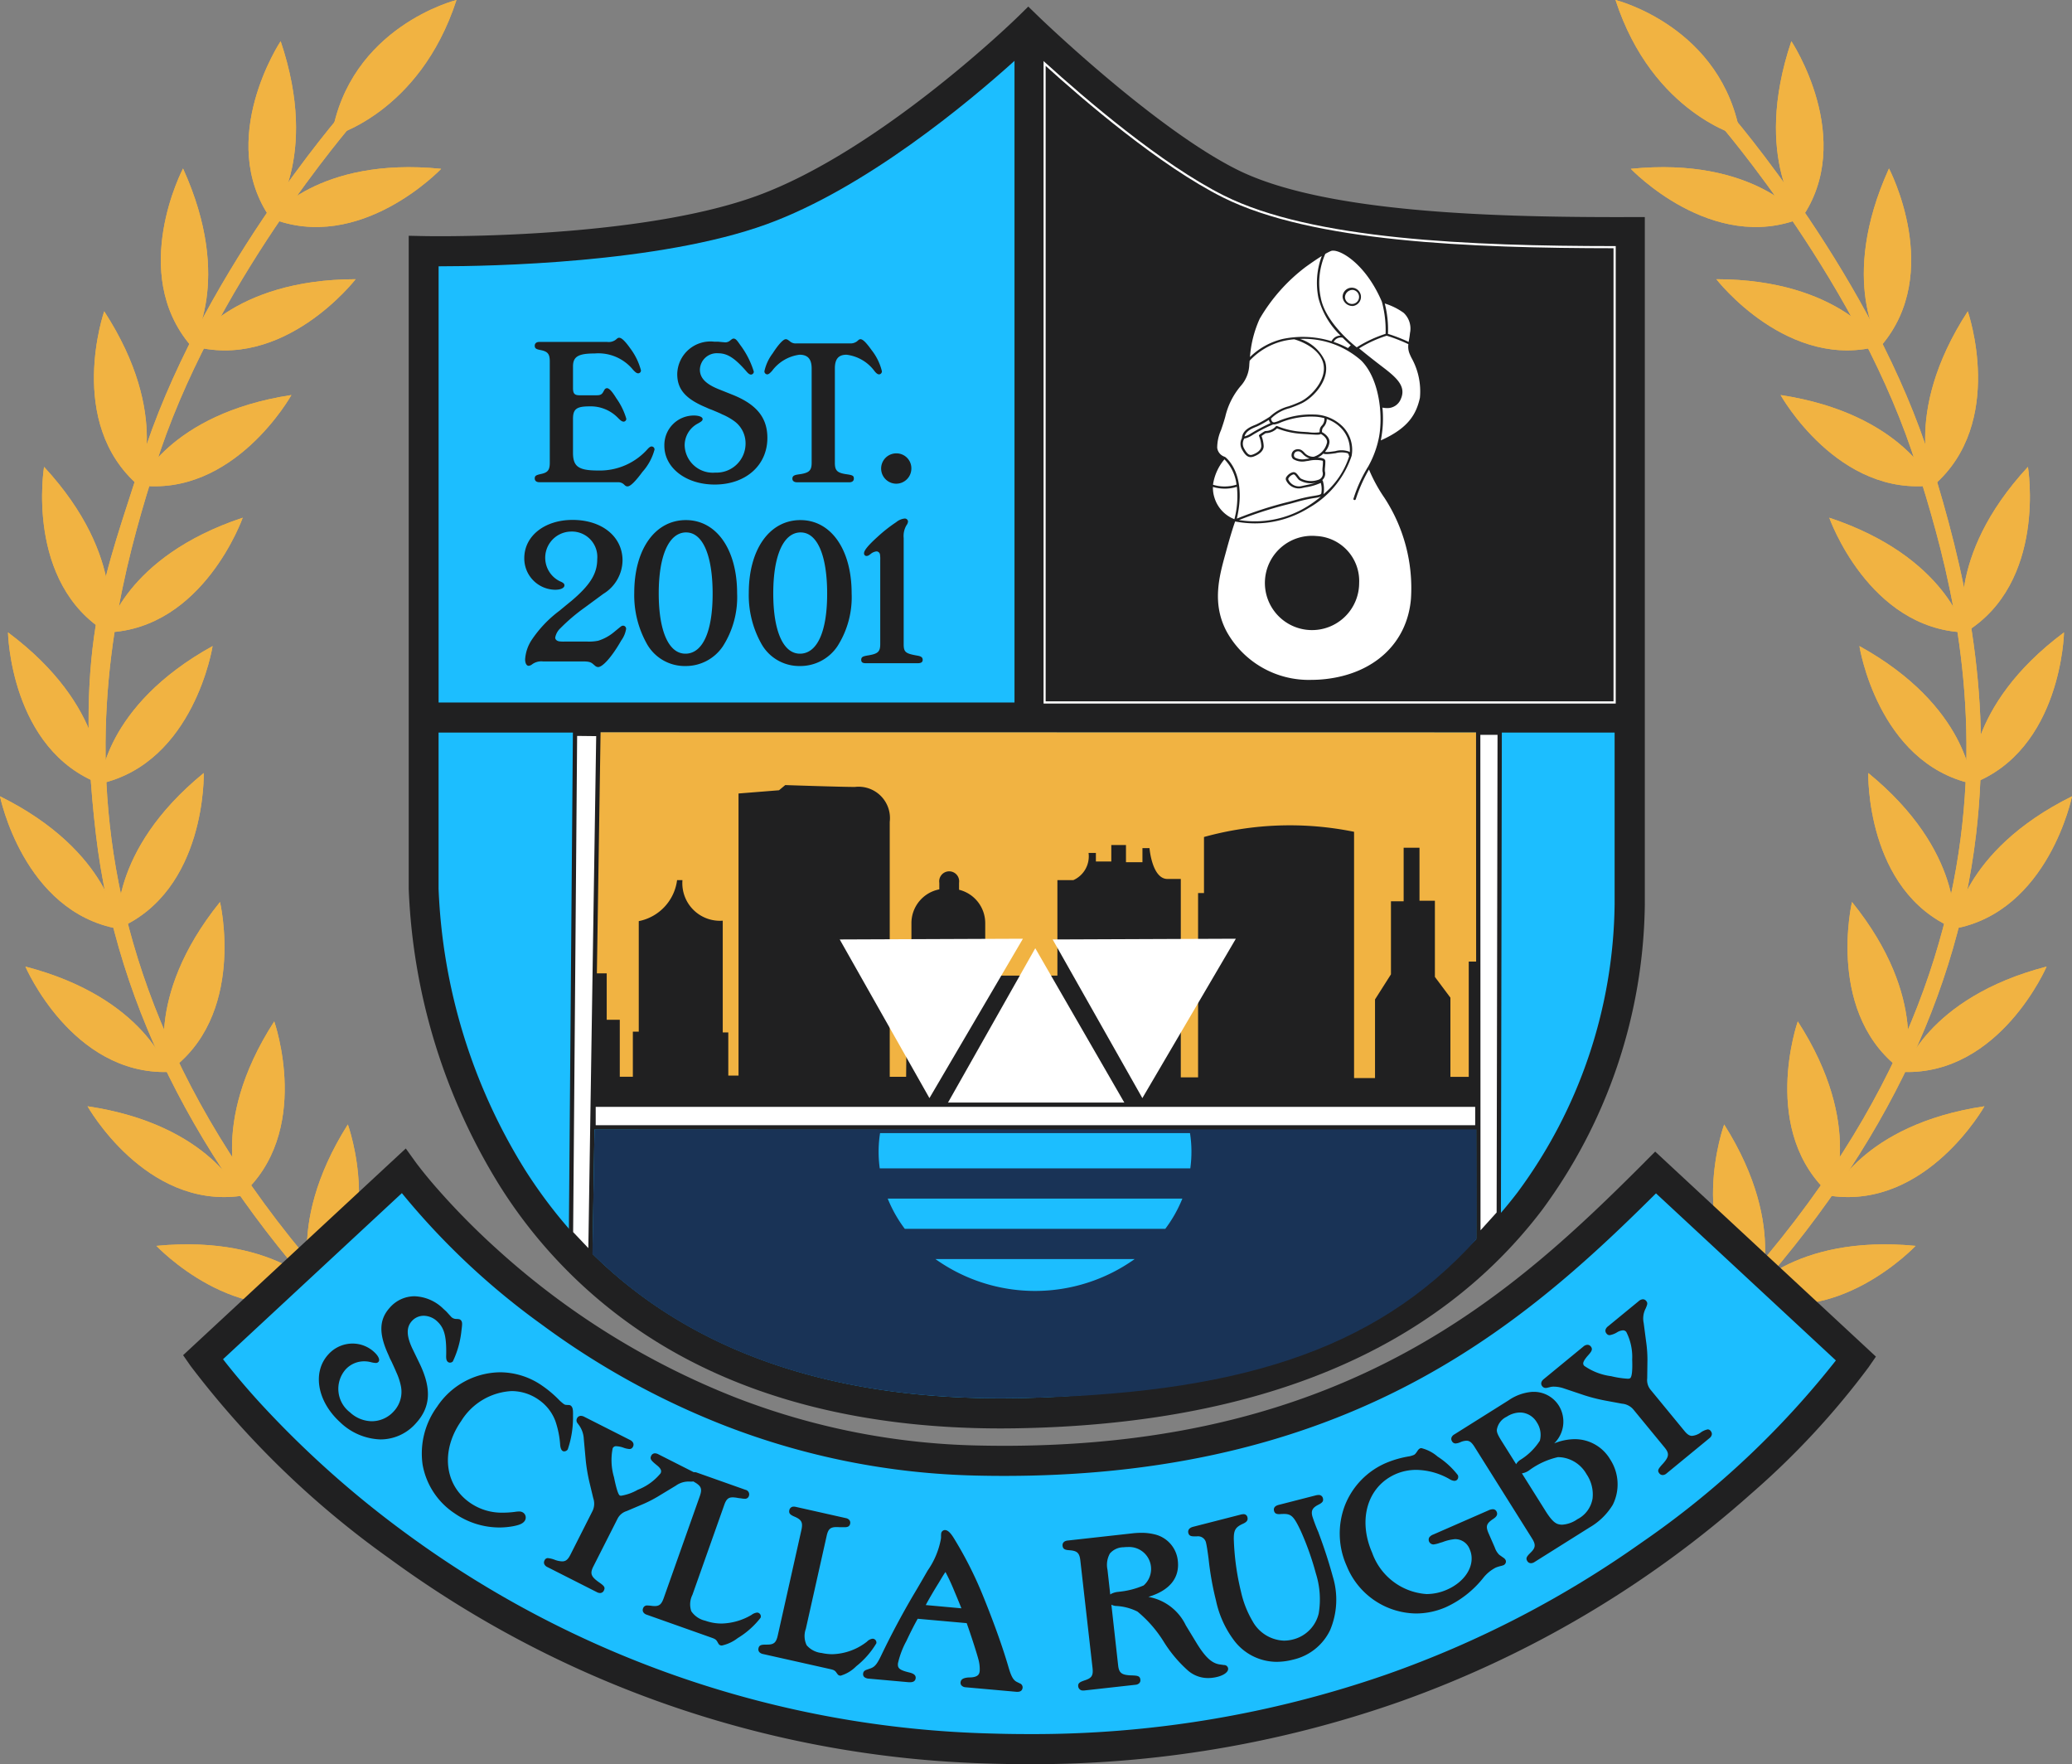 <svg xmlns="http://www.w3.org/2000/svg" xmlns:xlink="http://www.w3.org/1999/xlink" viewBox="0 0 146.929 125.079">
  <rect x="0" y="0" width="146.929" height="125.079" fill="#808080" stroke="none"/>
  <defs>
    <path id="reuse-0" fill="#f1b342" d="M123.422 9.677S117.2 8.103 114.558 0c0 0 7.594 1.88 8.864 9.677Z" data-name="Path 11"/>
    <path id="reuse-1" fill="#f1b342" d="M127.028 2.921s4.622 6.959.711 12.572c0 0-3.53-4.203-.711-12.572Z" data-name="Path 12"/>
    <path id="reuse-2" fill="#f1b342" d="M115.644 11.97s5.755 6.056 12.1 3.493c0-.001-3.31-4.378-12.1-3.493Z" data-name="Path 13"/>
    <path id="reuse-3" fill="#f1b342" d="M133.951 11.947s3.893 7.392-.566 12.58c-.001 0-3.087-4.54.566-12.58Z" data-name="Path 14"/>
    <path id="reuse-4" fill="#f1b342" d="M121.71 19.796s5.111 6.608 11.682 4.7c.001.001-2.85-4.689-11.682-4.7Z" data-name="Path 15"/>
    <path id="reuse-5" fill="#f1b342" d="M139.538 22.073s2.747 7.89-2.437 12.354c.002 0-2.373-4.949 2.437-12.354Z" data-name="Path 16"/>
    <path id="reuse-6" fill="#f1b342" d="M126.265 28.008s4.069 7.3 10.85 6.391c0 0-2.119-5.064-10.85-6.391Z" data-name="Path 17"/>
    <path id="reuse-7" fill="#f1b342" d="M143.804 33.1s1.374 8.241-4.491 11.764c0 0-1.503-5.279 4.491-11.764Z" data-name="Path 18"/>
    <path id="reuse-8" fill="#f1b342" d="M129.717 36.706s2.776 7.879 9.613 8.133c0-.004-1.233-5.349-9.613-8.133Z" data-name="Path 19"/>
    <path id="reuse-9" fill="#f1b342" d="M146.362 44.837s-.157 8.353-6.566 10.744c-.001.005-.513-5.464 6.566-10.744Z" data-name="Path 20"/>
    <path id="reuse-10" fill="#f1b342" d="M131.854 45.806s1.289 8.254 7.964 9.754c0 0-.234-5.482-7.964-9.754Z" data-name="Path 21"/>
    <path id="reuse-11" fill="#f1b342" d="M146.929 56.458s-1.653 8.189-8.388 9.392c0 0 .478-5.472 8.388-9.392Z" data-name="Path 22"/>
    <path id="reuse-12" fill="#f1b342" d="M132.483 54.807s-.214 8.352 6.084 11.025c0 0 .754-5.437-6.084-11.025Z" data-name="Path 23"/>
    <path id="reuse-13" fill="#f1b342" d="M145.128 68.53s-3.3 7.676-10.135 7.472c0 0 1.588-5.254 10.135-7.472Z" data-name="Path 24"/>
    <path id="reuse-14" fill="#f1b342" d="M131.328 63.952s-1.922 8.131 3.694 12.038c0 0 1.853-5.166-3.694-12.038Z" data-name="Path 25"/>
    <path id="reuse-15" fill="#f1b342" d="M140.72 78.435s-4.093 7.283-10.871 6.354c-.002 0 2.137-5.056 10.871-6.354Z" data-name="Path 26"/>
    <path id="reuse-16" fill="#f1b342" d="M127.484 72.417s-2.774 7.881 2.394 12.363c0 0 2.392-4.942-2.394-12.363Z" data-name="Path 27"/>
    <path id="reuse-17" fill="#f1b342" d="M135.838 88.331s-5.729 6.081-12.083 3.545c0 0 3.293-4.392 12.083-3.545Z" data-name="Path 28"/>
    <path id="reuse-18" fill="#f1b342" d="M122.263 79.723s-2.85 7.854 2.275 12.386c0-.001 2.439-4.919-2.275-12.386Z" data-name="Path 29"/>
    <path id="reuse-19" fill="#f1b342" d="m121.646 94.675-.765-.744c25.707-26.45 18.247-50.508 15.061-60.781-3.982-12.842-14.064-24.428-14.165-24.544l.8-.7c.1.117 10.332 11.869 14.383 24.932 2.243 7.233 4.373 16.015 3.169 26.3-1.456 12.461-7.676 24.417-18.483 35.537Z" data-name="Path 30"/>
    <path id="reuse-20" fill="#f1b342" d="M23.507 9.677S29.729 8.103 32.371 0c0 0-7.594 1.88-8.864 9.677Z" data-name="Path 31"/>
    <path id="reuse-21" fill="#f1b342" d="M19.901 2.921s-4.622 6.959-.711 12.572c0 0 3.53-4.203.711-12.572Z" data-name="Path 32"/>
    <path id="reuse-22" fill="#f1b342" d="M31.284 11.97s-5.756 6.058-12.1 3.492c0 0 3.312-4.377 12.1-3.492Z" data-name="Path 33"/>
    <path id="reuse-23" fill="#f1b342" d="M12.979 11.947s-3.893 7.392.566 12.58c0 0 3.085-4.54-.566-12.58Z" data-name="Path 34"/>
    <path id="reuse-24" fill="#f1b342" d="M25.218 19.796s-5.112 6.611-11.682 4.701c0 0 2.851-4.69 11.682-4.701Z" data-name="Path 35"/>
    <path id="reuse-25" fill="#f1b342" d="M7.39 22.073s-2.747 7.89 2.437 12.354c0 0 2.374-4.949-2.437-12.354Z" data-name="Path 36"/>
    <path id="reuse-26" fill="#f1b342" d="M20.664 28.008s-4.069 7.3-10.85 6.391c0 0 2.119-5.064 10.85-6.391Z" data-name="Path 37"/>
    <path id="reuse-27" fill="#f1b342" d="M3.125 33.1s-1.374 8.241 4.491 11.764c0 0 1.503-5.279-4.491-11.764Z" data-name="Path 38"/>
    <path id="reuse-28" fill="#f1b342" d="M17.211 36.706s-2.777 7.879-9.613 8.133c.001-.004 1.234-5.349 9.613-8.133Z" data-name="Path 39"/>
    <path id="reuse-29" fill="#f1b342" d="M.567 44.837s.157 8.349 6.566 10.749c0 0 .517-5.469-6.566-10.749Z" data-name="Path 40"/>
    <path id="reuse-30" fill="#f1b342" d="M15.076 45.806s-1.289 8.254-7.964 9.754c0 0 .234-5.482 7.964-9.754Z" data-name="Path 41"/>
    <path id="reuse-31" fill="#f1b342" d="M0 56.458s1.653 8.189 8.388 9.392c0 0-.477-5.472-8.388-9.392Z" data-name="Path 42"/>
    <path id="reuse-32" fill="#f1b342" d="M14.447 54.807s.214 8.352-6.084 11.025c0 0-.754-5.437 6.084-11.025Z" data-name="Path 43"/>
    <path id="reuse-33" fill="#f1b342" d="M1.801 68.53s3.3 7.676 10.135 7.472c-.001 0-1.588-5.254-10.135-7.472Z" data-name="Path 44"/>
    <path id="reuse-34" fill="#f1b342" d="M15.601 63.952s1.922 8.131-3.694 12.038c.001 0-1.848-5.166 3.694-12.038Z" data-name="Path 45"/>
    <path id="reuse-35" fill="#f1b342" d="M6.209 78.435s4.093 7.283 10.871 6.354c0 0-2.137-5.056-10.871-6.354Z" data-name="Path 46"/>
    <path id="reuse-36" fill="#f1b342" d="M19.446 72.417s2.774 7.881-2.394 12.363c-.001 0-2.392-4.942 2.394-12.363Z" data-name="Path 47"/>
    <path id="reuse-37" fill="#f1b342" d="M11.092 88.331s5.729 6.081 12.083 3.545c0 0-3.294-4.392-12.083-3.545Z" data-name="Path 48"/>
    <path id="reuse-38" fill="#f1b342" d="M24.666 79.723s2.85 7.854-2.275 12.386c0-.001-2.439-4.919 2.275-12.386Z" data-name="Path 49"/>
    <path id="reuse-39" fill="#f1b342" d="m25.284 94.675.765-.744C.342 67.481 7.802 43.424 10.987 33.15 14.969 20.308 25.051 8.722 25.152 8.606l-.8-.7c-.104.114-10.335 11.866-14.384 24.931-2.337 7.538-4.778 12.557-3.169 26.3 1.458 12.462 7.677 24.418 18.485 35.538Z" data-name="Path 50"/>
  </defs>
  <g data-name="Group 1">
    <path fill="#202021" d="M114.762 15.393c-9.454 0-21.07-.383-27.04-3.368C81.846 9.087 73.744 1.269 73.663 1.19l-.747-.724-.742.729c-.1.1-9.761 9.516-18.526 12.7-7.29 2.647-19.024 2.853-22.446 2.853-.715 0-1.123-.009-1.13-.009l-1.089-.023v46.3a43.036 43.036 0 0 0 6.473 21.086 34.8 34.8 0 0 0 12.68 11.949c6.294 3.466 13.975 5.223 22.829 5.223q.624 0 1.261-.012c17.04-.311 29.523-5.507 37.1-15.442a37.2 37.2 0 0 0 7.311-21.689V15.389Z" data-name="Path 4"/>
    <path fill="#1cbeff" d="M107.621 84.525c-7.165 9.391-19.091 14.3-35.446 14.6q-.617.011-1.222.011c-15.533 0-26.875-5.444-33.712-16.181A40.685 40.685 0 0 1 31.1 63.009v-11.07h83.395V64.13a34.981 34.981 0 0 1-6.874 20.395Z" data-name="Path 5"/>
    <path fill="#f1b342" d="M104.741 51.929V78.4H41.997V51.92Z" data-name="Path 6"/>
    <path fill="#202021" d="M104.151 68.175v8.172h-1.3v-5.613l-1.1-1.473v-5.4h-1.092v-3.759h-1.124v3.797h-.9v5.181l-1.13 1.778v5.575h-1.486V58.974a22.786 22.786 0 0 0-10.642.368v3.975h-.419v13.067h-1.226V62.318h-.943c-1.1 0-1.276-2.187-1.276-2.187h-.5v1h-1.168v-1.219h-1.041v1.168h-1.092v-.61h-.521a1.842 1.842 0 0 1-1.079 1.93h-1.13v6.769h-4.864v-1.435l-.254-.012v-2.274a2.437 2.437 0 0 0-1.856-2.365v-.492a.708.708 0 1 0-1.4 0v.464a2.438 2.438 0 0 0-1.977 2.393v2.021l-.3-.015c0 1.283-.076 8.889-.076 8.889h-1.162V58.27a2.225 2.225 0 0 0-2.476-2.476c-1.029 0-4.933-.133-4.933-.133l-.444.368-2.87.229v20h-.725v-3.059h-.394v-7.924a2.664 2.664 0 0 1-2.857-2.876h-.381a3.4 3.4 0 0 1-2.717 2.908v7.835h-.419v3.2h-.927v-4.043h-.927V69.01h-1.027v9.4h62.749V68.175Z" data-name="Path 7"/>
    <path fill="#202021" d="M114.495 17.525v32.28H74.076v-45.3c2.824 2.563 8.243 7.212 12.679 9.43 6.279 3.138 17.521 3.583 27.74 3.59Z" data-name="Path 8"/>
    <path fill="#fff" d="M114.494 17.526h-.076v32.2H74.149V4.502h-.076l-.051.056c2.827 2.565 8.246 7.216 12.7 9.442 6.309 3.152 17.55 3.592 27.776 3.6v-.152c-10.219-.005-21.455-.456-27.708-3.585-4.422-2.211-9.84-6.858-12.662-9.419l-.127-.116v45.554h40.573V17.449h-.076Z" data-name="Path 9"/>
    <path fill="#1cbeff" d="M31.186 18.88c3.511 0 15.558-.215 23.174-2.981 7.033-2.554 14.34-8.664 17.58-11.585v45.492H31.102V18.88Z" data-name="Path 10"/>
    <use xlink:href="#reuse-0" data-name="Path 11"/>
    <use xlink:href="#reuse-1" data-name="Path 12"/>
    <use xlink:href="#reuse-2" data-name="Path 13"/>
    <use xlink:href="#reuse-3" data-name="Path 14"/>
    <use xlink:href="#reuse-4" data-name="Path 15"/>
    <use xlink:href="#reuse-5" data-name="Path 16"/>
    <use xlink:href="#reuse-6" data-name="Path 17"/>
    <use xlink:href="#reuse-7" data-name="Path 18"/>
    <use xlink:href="#reuse-8" data-name="Path 19"/>
    <use xlink:href="#reuse-9" data-name="Path 20"/>
    <use xlink:href="#reuse-10" data-name="Path 21"/>
    <use xlink:href="#reuse-11" data-name="Path 22"/>
    <use xlink:href="#reuse-12" data-name="Path 23"/>
    <use xlink:href="#reuse-13" data-name="Path 24"/>
    <use xlink:href="#reuse-14" data-name="Path 25"/>
    <use xlink:href="#reuse-15" data-name="Path 26"/>
    <use xlink:href="#reuse-16" data-name="Path 27"/>
    <use xlink:href="#reuse-17" data-name="Path 28"/>
    <use xlink:href="#reuse-18" data-name="Path 29"/>
    <use xlink:href="#reuse-19" data-name="Path 30"/>
    <use xlink:href="#reuse-20" data-name="Path 31"/>
    <use xlink:href="#reuse-21" data-name="Path 32"/>
    <use xlink:href="#reuse-22" data-name="Path 33"/>
    <use xlink:href="#reuse-23" data-name="Path 34"/>
    <use xlink:href="#reuse-24" data-name="Path 35"/>
    <use xlink:href="#reuse-25" data-name="Path 36"/>
    <use xlink:href="#reuse-26" data-name="Path 37"/>
    <use xlink:href="#reuse-27" data-name="Path 38"/>
    <use xlink:href="#reuse-28" data-name="Path 39"/>
    <use xlink:href="#reuse-29" data-name="Path 40"/>
    <use xlink:href="#reuse-30" data-name="Path 41"/>
    <use xlink:href="#reuse-31" data-name="Path 42"/>
    <use xlink:href="#reuse-32" data-name="Path 43"/>
    <use xlink:href="#reuse-33" data-name="Path 44"/>
    <use xlink:href="#reuse-34" data-name="Path 45"/>
    <use xlink:href="#reuse-35" data-name="Path 46"/>
    <use xlink:href="#reuse-36" data-name="Path 47"/>
    <use xlink:href="#reuse-37" data-name="Path 48"/>
    <use xlink:href="#reuse-38" data-name="Path 49"/>
    <use xlink:href="#reuse-39" data-name="Path 50"/>
    <use xlink:href="#reuse-0" data-name="Path 51"/>
    <use xlink:href="#reuse-1" data-name="Path 52"/>
    <use xlink:href="#reuse-2" data-name="Path 53"/>
    <use xlink:href="#reuse-3" data-name="Path 54"/>
    <use xlink:href="#reuse-4" data-name="Path 55"/>
    <use xlink:href="#reuse-5" data-name="Path 56"/>
    <use xlink:href="#reuse-6" data-name="Path 57"/>
    <use xlink:href="#reuse-7" data-name="Path 58"/>
    <use xlink:href="#reuse-8" data-name="Path 59"/>
    <use xlink:href="#reuse-9" data-name="Path 60"/>
    <use xlink:href="#reuse-10" data-name="Path 61"/>
    <use xlink:href="#reuse-11" data-name="Path 62"/>
    <use xlink:href="#reuse-12" data-name="Path 63"/>
    <use xlink:href="#reuse-13" data-name="Path 64"/>
    <use xlink:href="#reuse-14" data-name="Path 65"/>
    <use xlink:href="#reuse-15" data-name="Path 66"/>
    <use xlink:href="#reuse-16" data-name="Path 67"/>
    <use xlink:href="#reuse-17" data-name="Path 68"/>
    <use xlink:href="#reuse-18" data-name="Path 69"/>
    <use xlink:href="#reuse-19" data-name="Path 70"/>
    <use xlink:href="#reuse-20" data-name="Path 71"/>
    <use xlink:href="#reuse-21" data-name="Path 72"/>
    <use xlink:href="#reuse-22" data-name="Path 73"/>
    <use xlink:href="#reuse-23" data-name="Path 74"/>
    <use xlink:href="#reuse-24" data-name="Path 75"/>
    <use xlink:href="#reuse-25" data-name="Path 76"/>
    <use xlink:href="#reuse-26" data-name="Path 77"/>
    <use xlink:href="#reuse-27" data-name="Path 78"/>
    <use xlink:href="#reuse-28" data-name="Path 79"/>
    <use xlink:href="#reuse-29" data-name="Path 80"/>
    <use xlink:href="#reuse-30" data-name="Path 81"/>
    <use xlink:href="#reuse-31" data-name="Path 82"/>
    <use xlink:href="#reuse-32" data-name="Path 83"/>
    <use xlink:href="#reuse-33" data-name="Path 84"/>
    <use xlink:href="#reuse-34" data-name="Path 85"/>
    <use xlink:href="#reuse-35" data-name="Path 86"/>
    <use xlink:href="#reuse-36" data-name="Path 87"/>
    <use xlink:href="#reuse-37" data-name="Path 88"/>
    <use xlink:href="#reuse-38" data-name="Path 89"/>
    <use xlink:href="#reuse-39" data-name="Path 90"/>
    <path fill="#fff" d="m87.636 66.555-6.629 11.3-6.362-11.248Z" data-name="Path 91"/>
    <path fill="#fff" d="m72.537 66.555-6.629 11.3-6.362-11.248Z" data-name="Path 92"/>
    <path fill="#fff" d="M79.788 78.277H67.165l6.248-11.048Z" data-name="Path 93"/>
    <path fill="#fff" d="m40.78 52.022-.286 35.392 1.378 1.454.565-36.827Z" data-name="Path 94"/>
    <path fill="#202021" d="M40.776 52.022h-.152l-.286 35.454 1.677 1.77.573-37.354-1.963-.023v.153h.152v.152l1.5.017-.557 36.3-1.078-1.138.285-35.331h-.152v.152Z" data-name="Path 95"/>
    <path fill="#fff" d="m106.345 51.946-.064 34.078-1.448 1.6-.013-35.678Z" data-name="Path 96"/>
    <path fill="#202021" d="M106.342 51.945h-.149l-.064 34.019-1.143 1.264-.012-35.13h1.371v-.304h-1.676l.013 36.226 1.752-1.936.064-34.289h-.153Z" data-name="Path 97"/>
    <path fill="#193356" d="M104.684 87.872c.057-3.305-.009-7.839-.009-7.839l-62.517.029-.148 8.848c6.893 6.826 16.593 10.231 28.942 10.231q.6 0 1.222-.011c15.126-.278 25.223-3.172 32.51-11.258Z" data-name="Path 98"/>
    <path fill="#1cbeff" d="M84.406 82.838a8.592 8.592 0 0 0-.021-2.5H62.407a8.58 8.58 0 0 0-.022 2.5Z" data-name="Path 99"/>
    <path fill="#1cbeff" d="M66.334 89.267a12.172 12.172 0 0 0 14.127 0Z" data-name="Path 100"/>
    <path fill="#1cbeff" d="M62.95 84.981a9.446 9.446 0 0 0 1.211 2.143h18.471a9.443 9.443 0 0 0 1.211-2.143Z" data-name="Path 101"/>
    <path fill="#fff" d="M42.09 78.328h62.671v1.6H42.09z" data-name="Rectangle 5"/>
    <path fill="#202021" d="M104.761 79.928v-.152H42.242v-1.3h62.366v1.448h.304v-1.752H41.938v1.9h62.976v-.152Z" data-name="Path 102"/>
    <path fill="#1cbeff" d="m117.403 83.127 14.22 13.208s-20.014 28.953-61.463 27.633c-37.386-1.219-55.774-27.735-55.774-27.735l14.223-13.207s14.325 19.912 40.636 20.522 38.709-10.975 48.158-20.421Z" data-name="Path 103"/>
    <path fill="#202021" d="m117.403 83.128-.726.782L130.9 97.117l.726-.782-.877-.607.21.145-.21-.145.21.145-.21-.145a62.865 62.865 0 0 1-14.368 13.656 73.135 73.135 0 0 1-18.039 9.327 76.309 76.309 0 0 1-25.439 4.234q-1.337 0-2.707-.043a73.185 73.185 0 0 1-41.311-14.119 71.1 71.1 0 0 1-10.255-9.11 52.047 52.047 0 0 1-2.542-2.959c-.28-.354-.489-.63-.626-.816l-.152-.209-.036-.05-.008-.011-.21.146.21-.146-.21.146.21-.146-.877.608.726.782 14.223-13.207-.726-.782-.866.623a52.182 52.182 0 0 0 10.685 10.269 56.223 56.223 0 0 0 12.982 7.161 52.439 52.439 0 0 0 17.811 3.535q1.014.024 2 .023c12.64 0 22.086-2.855 29.507-6.9s12.811-9.244 17.426-13.857l-.754-.754-.726.782.726-.782-.754-.754c-4.594 4.595-9.813 9.613-16.937 13.492s-16.164 6.636-28.487 6.639q-.962 0-1.952-.023a50.3 50.3 0 0 1-17.089-3.392 55.176 55.176 0 0 1-16.936-10.522 51.851 51.851 0 0 1-4.335-4.4 32.194 32.194 0 0 1-1.354-1.656l-.064-.086-.014-.02-.062.044.062-.044-.062.044.062-.044-.706-.981-15.79 14.655.527.76a64.958 64.958 0 0 0 14.113 13.663 75.333 75.333 0 0 0 42.5 14.53q1.4.045 2.775.044a78.429 78.429 0 0 0 26.233-4.385 75.366 75.366 0 0 0 25.059-14.805 56.66 56.66 0 0 0 8.308-8.946l.525-.76-15.653-14.535-.727.727Z" data-name="Path 104"/>
    <path fill="#202021" d="M100.851 28.237a4.98 4.98 0 0 0-.615-2.939c-.074-.161-.133-.288-.159-.369a1.256 1.256 0 0 1-.037-.537v-.035c.012-.094.027-.188.044-.285.024-.144.051-.292.062-.445a1.662 1.662 0 0 0-.5-1.558 4.924 4.924 0 0 0-1.5-.727c-1.034-2.43-2.761-3.724-3.616-3.724a.6.6 0 0 0-.241.045 14.047 14.047 0 0 0-1.831 1.161 12.648 12.648 0 0 0-3.289 3.715 8.484 8.484 0 0 0-.728 2.989v.049l-.022.233a2.238 2.238 0 0 1-.568 1.457 5.46 5.46 0 0 0-1.13 2.25c-.1.355-.2.664-.3.937a3.22 3.22 0 0 0-.277 1.312.9.9 0 0 0 .543.72 3.049 3.049 0 0 0-.739 2.818 2.514 2.514 0 0 0 1.475 1.632c-.071.2-.286.819-.633 2.094l-.07.256c-.436 1.584-.98 3.556.133 5.6a6.82 6.82 0 0 0 6.141 3.472 9.151 9.151 0 0 0 1.016-.058c3.552-.4 5.929-2.628 6.2-5.816a11.841 11.841 0 0 0-1.9-7.255 10.183 10.183 0 0 1-1.127-2.106 6.906 6.906 0 0 0 .677-1.7c2.096-.911 2.711-1.932 2.991-3.186Z" data-name="Path 105"/>
    <path fill="#fff" d="M97.711 31.341a6.971 6.971 0 0 1-.685 1.727 9.933 9.933 0 0 0-1.033 2.239l-.015.041a.073.073 0 0 0 .048.1l.031.005a.085.085 0 0 0 .078-.047l.018-.052a10.724 10.724 0 0 1 .924-2.065 10.992 10.992 0 0 0 1.1 2.012 11.7 11.7 0 0 1 1.875 7.166c-.267 3.112-2.588 5.288-6.056 5.678a8.939 8.939 0 0 1-1 .057 6.654 6.654 0 0 1-5.991-3.387c-1.086-1.994-.55-3.936-.12-5.5l.07-.257c.349-1.283.564-1.9.631-2.087a7.573 7.573 0 0 0 1.415.136 7.246 7.246 0 0 0 3.8-1.09 6.667 6.667 0 0 0 3.046-3.7 2.362 2.362 0 0 0-.61-2.052 2.941 2.941 0 0 0-2.091-.877 5.9 5.9 0 0 0-2.443.444 1.769 1.769 0 0 1-.33.108.177.177 0 0 1-.135-.029.348.348 0 0 1-.106-.232v-.011l.018-.012.016-.014a2.859 2.859 0 0 1 1.272-.7 8.348 8.348 0 0 0 .854-.341c.934-.45 2.065-1.774 1.669-2.992a2.894 2.894 0 0 0-1.782-1.58 6.156 6.156 0 0 1 4.343 1.529c1.4 1.393 1.593 4.3 1.187 5.779Z" data-name="Path 106"/>
    <path fill="#202021" d="M93.354 38.004a3.342 3.342 0 1 0 3.026 3.327 3.191 3.191 0 0 0-3.026-3.327Z" data-name="Path 107"/>
    <path fill="#fff" d="M100.082 25.356a4.867 4.867 0 0 1 .606 2.851c-.264 1.186-.843 2.157-2.775 3.018a7.808 7.808 0 0 0 .117-2.327 1.5 1.5 0 0 0 .317.035 1.021 1.021 0 0 0 .986-.641c.4-.893-.282-1.507-1.292-2.276a62.56 62.56 0 0 1-1.664-1.314 8.5 8.5 0 0 1 1.955-.9 11.064 11.064 0 0 1 1.538.6 1.343 1.343 0 0 0 .047.567c.029.092.084.222.165.387Z" data-name="Path 108"/>
    <path fill="#202021" d="M96.816 25.643c.034-.026.1-.081.229-.2.259.2.561.44.887.688.987.751 1.606 1.3 1.245 2.105a.929.929 0 0 1-1.163.5 5.658 5.658 0 0 0-1.198-3.093Z" data-name="Path 109"/>
    <path fill="#fff" d="M99.535 22.18a1.524 1.524 0 0 1 .448 1.437 4.318 4.318 0 0 1-.061.432c-.011.065-.022.129-.031.193a11.537 11.537 0 0 0-1.468-.571 7.382 7.382 0 0 0-.228-2.154 4.6 4.6 0 0 1 1.34.663Z" data-name="Path 110"/>
    <path fill="#fff" d="M93.977 18.001a4.061 4.061 0 0 1 .39-.2.413.413 0 0 1 .168-.03c.672 0 2.373 1.067 3.462 3.636v.011a7.734 7.734 0 0 1 .258 2.25 8.89 8.89 0 0 0-2.047.958c-.33-.259-2.238-1.823-2.55-3.514a5.107 5.107 0 0 1 .316-3.1Z" data-name="Path 111"/>
    <path fill="#fff" d="m95.784 24.48-.2.2a6.063 6.063 0 0 0-1.011-.436.57.57 0 0 1 .637-.3c.216.218.414.398.574.536Z" data-name="Path 112"/>
    <path fill="#fff" d="M89.327 22.6a12.5 12.5 0 0 1 3.247-3.664c.009-.006.6-.439 1.157-.786a5.4 5.4 0 0 0-.237 2.984 5.665 5.665 0 0 0 1.569 2.659.716.716 0 0 0-.642.4 6.94 6.94 0 0 0-3.456-.162 4.985 4.985 0 0 0-2.327 1.284 7.948 7.948 0 0 1 .689-2.715Z" data-name="Path 113"/>
    <path fill="#fff" d="M86.314 31.749a3.092 3.092 0 0 1 .271-1.253c.094-.275.2-.585.3-.945a5.192 5.192 0 0 1 1.1-2.19 2.387 2.387 0 0 0 .606-1.539l.022-.234v-.013a4.812 4.812 0 0 1 2.395-1.4 5.361 5.361 0 0 1 .767-.119l.013.006c.016 0 1.642.439 2.018 1.594.384 1.181-.81 2.443-1.587 2.817a8.23 8.23 0 0 1-.837.333 3.049 3.049 0 0 0-1.335.737 8.617 8.617 0 0 1-.955.545l-.08.033c-.361.148-.906.372-.947.945a.834.834 0 0 0 .018.821c.174.312.351.522.608.522a.6.6 0 0 0 .206-.04c.217-.079.719-.31.713-.747a2.268 2.268 0 0 0-.153-.711c.127-.089.263-.181.294-.2h.022a1.183 1.183 0 0 0 .785-.34 5.7 5.7 0 0 0 1.734.387l.472.03c.606.04.806.053.9-.021.131.073.464.291.438.6a1.356 1.356 0 0 1-.946 1.017.834.834 0 0 1-.68-.318 1.469 1.469 0 0 0-.157-.136.514.514 0 0 0-.466-.047.413.413 0 0 0-.266.358.35.35 0 0 0 .124.311 1.246 1.246 0 0 0 .914.141l.161-.02a2.3 2.3 0 0 1 1-.011l.025.048a3.962 3.962 0 0 1-.021.4 1.536 1.536 0 0 0-.008.333.451.451 0 0 1-.3.575 1.575 1.575 0 0 1-1.256-.1 1.955 1.955 0 0 1-.151-.184c-.108-.143-.211-.279-.386-.255a.779.779 0 0 0-.46.324.247.247 0 0 0-.034.245 1 1 0 0 0 1.176.546l.189-.04a4.206 4.206 0 0 0 1.1-.317 1.671 1.671 0 0 1 .035.744c-.042.092-.165.117-.516.175a10.424 10.424 0 0 0-1.187.257l-.569.157a26.8 26.8 0 0 0-3.716 1.2c.744-3.2-.776-4.331-.842-4.378l-.02-.009h-.007a.77.77 0 0 1-.524-.634Z" data-name="Path 114"/>
    <path fill="#fff" d="M93.719 30.187a.53.53 0 0 0-.141.372.187.187 0 0 1-.015.09 2.666 2.666 0 0 1-.788-.009l-.473-.03a5.5 5.5 0 0 1-1.729-.4.09.09 0 0 0-.1.019 1 1 0 0 1-.711.33.257.257 0 0 0-.066.009 3.1 3.1 0 0 0-.39.256.071.071 0 0 0-.027.086 2.215 2.215 0 0 1 .162.712c0 .345-.423.539-.608.606-.2.073-.356.03-.6-.411a.69.69 0 0 1-.014-.694l.01-.026a1.579 1.579 0 0 0 .455-.172l.072-.043a10.584 10.584 0 0 1 1.532-.794.411.411 0 0 0 .115 0 1.757 1.757 0 0 0 .375-.119 5.715 5.715 0 0 1 2.373-.431 3.059 3.059 0 0 1 .766.11v.015a.684.684 0 0 1-.198.524Z" data-name="Path 115"/>
    <path fill="#fff" d="m93.802 34.087-.039-.048a.613.613 0 0 0 .187-.628 1.634 1.634 0 0 1 .011-.292c.011-.13.024-.277.021-.417a.2.2 0 0 0-.083-.159.8.8 0 0 0-.477-.087 1.517 1.517 0 0 0 .421-.3c.066.044.22.056.6.011l.264-.034a1.587 1.587 0 0 1 .857 0 .214.214 0 0 1 .084.162l.028.048a5.8 5.8 0 0 1-1.822 2.694 2.084 2.084 0 0 0-.052-.95Z" data-name="Path 116"/>
    <path fill="#fff" d="M95.668 32.02a1.57 1.57 0 0 0-.985-.033l-.262.034a2.182 2.182 0 0 1-.439.024l-.009-.029a1.244 1.244 0 0 0 .3-.639c.034-.4-.386-.665-.532-.743l.005-.069a.4.4 0 0 1 .107-.285.832.832 0 0 0 .229-.573 2.55 2.55 0 0 1 1.034.661 2.208 2.208 0 0 1 .6 1.692Z" data-name="Path 117"/>
    <path fill="#fff" d="m88.66 30.761-.072.042a1.343 1.343 0 0 1-.336.136c.106-.383.516-.552.825-.679l.081-.033a7.22 7.22 0 0 0 .821-.457.471.471 0 0 0 .116.229 12.624 12.624 0 0 0-1.435.762Z" data-name="Path 118"/>
    <path fill="#fff" d="m92.868 32.509-.1.013-.16.02a1.113 1.113 0 0 1-.776-.1.207.207 0 0 1-.073-.19.258.258 0 0 1 .167-.233.33.33 0 0 1 .122-.022.307.307 0 0 1 .174.05 1.309 1.309 0 0 1 .138.121 1.3 1.3 0 0 0 .508.341Z" data-name="Path 119"/>
    <path fill="#fff" d="M93.33 34.219c-.2.065-.469.122-.8.193l-.189.04a.824.824 0 0 1-.984-.459.128.128 0 0 1 .027-.112.626.626 0 0 1 .338-.249h.011c.063 0 .123.074.212.192a2.109 2.109 0 0 0 .163.2 1.611 1.611 0 0 0 1.222.195Z" data-name="Path 120"/>
    <path fill="#fff" d="M93.668 35.206a7.844 7.844 0 0 1-.957.693 7.051 7.051 0 0 1-4.851.972 28.1 28.1 0 0 1 3.617-1.153l.57-.157a10.144 10.144 0 0 1 1.168-.253 2.331 2.331 0 0 0 .453-.102Z" data-name="Path 121"/>
    <path fill="#fff" d="M86.827 32.566a3.042 3.042 0 0 1 .856 1.794 2.785 2.785 0 0 1-1.667.007 3.577 3.577 0 0 1 .811-1.801Z" data-name="Path 122"/>
    <path fill="#fff" d="M86.112 35.261a2.25 2.25 0 0 1-.1-.738 2.977 2.977 0 0 0 .845.121 2.78 2.78 0 0 0 .853-.132 6.42 6.42 0 0 1-.176 2.3 2.382 2.382 0 0 1-1.422-1.551Z" data-name="Path 123"/>
    <path fill="#202021" d="M95.947 21.693a.651.651 0 1 0-.741-.644.7.7 0 0 0 .741.644Z" data-name="Path 124"/>
    <path fill="#fff" d="M95.947 20.556a.5.5 0 1 1-.573.493.539.539 0 0 1 .573-.493Z" data-name="Path 125"/>
    <path fill="#202021" d="M93.354 44.508a3.194 3.194 0 1 1 2.861-3.179 3.033 3.033 0 0 1-2.861 3.179Z" data-name="Path 126"/>
    <path fill="#202021" d="M46.413 31.878a.207.207 0 0 0-.208-.223c-.075 0-.143.041-.259.157a4.528 4.528 0 0 1-3.521 1.547c-1.407 0-1.793-.274-1.793-1.273V29.7c0-.7.252-.889 1.17-.889a2.693 2.693 0 0 1 2.039.837c.188.188.28.246.392.246a.2.2 0 0 0 .179-.208 4.814 4.814 0 0 0-.7-1.439c-.319-.515-.515-.726-.678-.726a.228.228 0 0 0-.173.116l-.077.137c-.1.19-.211.251-.477.251h-1.2c-.367 0-.474-.116-.474-.518v-1.529c0-.695.375-.918 1.541-.918a3.173 3.173 0 0 1 2.719 1.16c.168.183.263.248.364.248a.2.2 0 0 0 .194-.208 4.467 4.467 0 0 0-.746-1.544c-.371-.525-.623-.77-.8-.77-.071 0-.107.021-.242.141a.834.834 0 0 1-.617.155h-4.8c-.2 0-.327.1-.327.268 0 .184.091.251.425.311.5.1.642.279.642.8v7.188c0 .521-.144.7-.642.8-.329.075-.425.125-.425.311 0 .168.122.268.327.268h5.573a.6.6 0 0 1 .44.171c.107.108.159.126.241.126.2 0 .54-.329 1.062-1.035a3.845 3.845 0 0 0 .851-1.572Zm4.267 2.476c2.2 0 3.736-1.36 3.736-3.306 0-1.427-.755-2.368-2.449-3.052l-1.037-.415c-.9-.368-1.3-.794-1.3-1.38a1.2 1.2 0 0 1 1.289-1.155c.655 0 1.176.331 1.993 1.264.148.178.246.247.349.247a.209.209 0 0 0 .193-.208 6.112 6.112 0 0 0-.969-1.9c-.229-.329-.316-.443-.469-.443-.062 0-.1.027-.2.105l-.044.034a.511.511 0 0 1-.352.127.691.691 0 0 1-.085-.007.775.775 0 0 0-.093-.008l-.308-.03h-.27a2.353 2.353 0 0 0-2.639 2.3c0 1.071.589 1.753 2.034 2.355l.221.1.239.09c.5.211.592.252.679.3a4.259 4.259 0 0 1 .871.487 1.939 1.939 0 0 1 .8 1.59 2.059 2.059 0 0 1-2.141 2.058 2 2 0 0 1-2.178-1.941 1.747 1.747 0 0 1 .947-1.544c.246-.138.327-.2.327-.309 0-.151-.25-.253-.623-.253a2.09 2.09 0 0 0-2.09 2.135c-.004 1.573 1.532 2.759 3.568 2.759Zm9.266-.743c-.591-.1-.744-.265-.744-.8v-6.684c0-.676.256-.977.829-.977a2.9 2.9 0 0 1 1.993 1.175c.123.151.222.218.32.218a.213.213 0 0 0 .193-.223 3.912 3.912 0 0 0-.732-1.5c-.38-.532-.621-.769-.781-.769-.084 0-.107.02-.233.133l-.009.008a.761.761 0 0 1-.514.155h-3.794a.61.61 0 0 1-.47-.156c-.162-.118-.2-.141-.286-.141-.177 0-.524.377-.929 1.007a3.22 3.22 0 0 0-.583 1.262.213.213 0 0 0 .193.223c.105 0 .189-.073.349-.247a2.885 2.885 0 0 1 1.949-1.146c.586 0 .859.31.859.977v6.684c0 .526-.164.7-.76.8l-.207.03c-.263.042-.4.1-.4.3 0 .156.125.253.327.253h3.72c.19 0 .312-.1.312-.253.002-.225-.089-.256-.602-.329Zm3.612.683a1.077 1.077 0 0 0 1.068-1.083 1.057 1.057 0 0 0-1.068-1.068 1.075 1.075 0 1 0 0 2.151ZM44.193 44.359c-.1 0-.126.024-.406.253l-.207.169a3.28 3.28 0 0 1-1.16.646 3.333 3.333 0 0 1-.807.058h-1.555a2.337 2.337 0 0 1-.4-.014c-.174-.027-.286-.131-.286-.266a1.2 1.2 0 0 1 .378-.675 13.065 13.065 0 0 1 1.685-1.434l1.349-.993a2.815 2.815 0 0 0 1.361-2.366c0-1.693-1.457-2.876-3.543-2.876-1.984 0-3.424 1.141-3.424 2.713a2.22 2.22 0 0 0 2.194 2.239c.391 0 .653-.126.653-.312 0-.131-.106-.2-.345-.3a1.857 1.857 0 0 1 .789-3.513 1.8 1.8 0 0 1 1.882 1.955c0 1.03-.5 1.835-1.842 2.971-.148.118-.559.456-.83.682a8.437 8.437 0 0 0-1.993 2.1 2.851 2.851 0 0 0-.449 1.349c0 .275.1.461.253.461a.477.477 0 0 0 .208-.079 1.1 1.1 0 0 1 .8-.233h2.772c.451 0 .6.034.766.171l.192.163a.335.335 0 0 0 .183.066c.337 0 1-.757 1.642-1.883a1.93 1.93 0 0 0 .345-.816.219.219 0 0 0-.205-.236Zm4.445-7.485c-2.19 0-3.662 2.073-3.662 5.159a7.043 7.043 0 0 0 .863 3.557 3.077 3.077 0 0 0 2.768 1.631 3.164 3.164 0 0 0 2.663-1.415 6.468 6.468 0 0 0 1-3.743c.001-3.104-1.459-5.189-3.631-5.189Zm.028 9.471h-.064c-1.183 0-1.89-1.6-1.89-4.269 0-2.651.7-4.269 1.883-4.327h.062c1.175 0 1.877 1.624 1.877 4.343.001 2.646-.68 4.195-1.867 4.253Zm8.093-9.471c-2.19 0-3.661 2.073-3.661 5.159a7.043 7.043 0 0 0 .863 3.557 3.077 3.077 0 0 0 2.767 1.631 3.164 3.164 0 0 0 2.663-1.415 6.466 6.466 0 0 0 1-3.743c.001-3.104-1.463-5.189-3.631-5.189Zm.028 9.471h-.064c-1.183 0-1.89-1.6-1.89-4.269 0-2.651.7-4.269 1.883-4.327h.063c1.175 0 1.876 1.624 1.876 4.343.001 2.646-.68 4.195-1.867 4.253Zm8.231.133c-.823-.147-.937-.248-.937-.83v-7.51a1.488 1.488 0 0 1 .2-.9.5.5 0 0 0 .108-.267.228.228 0 0 0-.238-.208 1.128 1.128 0 0 0-.6.258 10.577 10.577 0 0 0-1.322 1.04c-.663.6-.959.962-.959 1.164a.181.181 0 0 0 .164.194.345.345 0 0 0 .2-.065l.119-.089a.767.767 0 0 1 .4-.172.258.258 0 0 1 .251.24 2.156 2.156 0 0 1 .015.382v5.943c0 .555-.159.7-.894.815-.324.057-.455.1-.455.312s.171.238.357.238h3.616c.191 0 .386-.028.386-.238-.001-.181-.111-.261-.41-.306Z" data-name="Path 127"/>
    <path fill="#202021" d="m29.768 96.7-.519-1.072c-.434-.918-.446-1.526-.038-1.972a1.123 1.123 0 0 1 .838-.369 1.412 1.412 0 0 1 .945.389c.511.466.674 1.07.646 2.395-.012.264.018.394.111.479a.235.235 0 0 0 .161.06.28.28 0 0 0 .2-.087 6.622 6.622 0 0 0 .614-2.217c.059-.439.072-.6-.065-.723-.061-.055-.119-.06-.26-.07h-.057a.5.5 0 0 1-.342-.142l-.057-.063-.072-.077-.219-.242-.078-.072-.137-.125a3.059 3.059 0 0 0-2.044-.888 2.328 2.328 0 0 0-1.747.8c-.773.847-.8 1.853-.1 3.364l.1.239.125.246c.229.5.283.618.32.716a4.411 4.411 0 0 1 .334 1 2.023 2.023 0 0 1-.5 1.789 2.1 2.1 0 0 1-1.559.706 2.314 2.314 0 0 1-1.551-.631 2.092 2.092 0 0 1-.317-3.032 1.78 1.78 0 0 1 1.33-.585 1.894 1.894 0 0 1 .482.063 1.657 1.657 0 0 0 .332.054.241.241 0 0 0 .191-.075c.128-.14.006-.419-.312-.709a2.252 2.252 0 0 0-1.521-.592 2.313 2.313 0 0 0-1.722.773c-1.147 1.256-.788 3.321.833 4.8a4.325 4.325 0 0 0 2.866 1.224 3.342 3.342 0 0 0 2.513-1.144c1.041-1.136 1.124-2.435.276-4.21Zm6.513 1.926a3.337 3.337 0 0 1 1.913.611 3.185 3.185 0 0 1 1.193 1.527 6.526 6.526 0 0 1 .337 1.7c.025.214.075.335.161.4a.215.215 0 0 0 .123.037.319.319 0 0 0 .252-.138 7.047 7.047 0 0 0 .373-2.412c.009-.394-.014-.589-.168-.7a.277.277 0 0 0-.16-.038l-.147-.007a.317.317 0 0 1-.19-.07 2.956 2.956 0 0 1-.233-.194l-.04-.035a8 8 0 0 0-1.226-1.047 5.255 5.255 0 0 0-3.01-.966 5.431 5.431 0 0 0-4.463 2.439 5.62 5.62 0 0 0-1.031 4.093 5.226 5.226 0 0 0 2.244 3.45 5.588 5.588 0 0 0 3.2 1.021 5.4 5.4 0 0 0 .946-.084c.475-.085.721-.195.849-.379a.422.422 0 0 0-.092-.581.488.488 0 0 0-.307-.09 2.085 2.085 0 0 0-.29.027 6.64 6.64 0 0 1-.839.057 3.939 3.939 0 0 1-2.359-.711c-1.812-1.262-2.07-3.7-.614-5.785a4.478 4.478 0 0 1 3.575-2.125Zm17.5 15.721a.276.276 0 0 0-.095-.016.771.771 0 0 0-.39.161 4.365 4.365 0 0 1-2.129.615 3.456 3.456 0 0 1-1.154-.2 1.623 1.623 0 0 1-.992-.672 1.5 1.5 0 0 1 .08-1.162l2.257-6.374c.144-.407.29-.538.6-.538a2.042 2.042 0 0 1 .391.048l.215.025a1.332 1.332 0 0 0 .236.027.283.283 0 0 0 .306-.2.329.329 0 0 0-.244-.435l-3.441-1.219a.541.541 0 0 0-.179-.034l-.044.006-2.508-1.27a.544.544 0 0 0-.244-.07.291.291 0 0 0-.269.179c-.11.217 0 .336.377.646.372.288.358.455.288.594a3.9 3.9 0 0 1-1.618 1.166 3.51 3.51 0 0 1-1.172.421.222.222 0 0 1-.1-.017c-.163-.083-.351-.993-.412-1.292a4.276 4.276 0 0 1-.095-2.049.255.255 0 0 1 .264-.151 1.766 1.766 0 0 1 .46.088 1.631 1.631 0 0 0 .458.111.268.268 0 0 0 .26-.168.3.3 0 0 0 .011-.269.472.472 0 0 0-.226-.208l-3.242-1.642a.537.537 0 0 0-.238-.065.3.3 0 0 0-.275.175.312.312 0 0 0 .034.341l.126.17a1.824 1.824 0 0 1 .32.946l.141 1.541a12.483 12.483 0 0 0 .276 1.6l.256 1.068a1.188 1.188 0 0 1-.077.951l-1.548 3.06c-.172.339-.329.465-.578.465a1.678 1.678 0 0 1-.478-.093 2.018 2.018 0 0 0-.536-.139.25.25 0 0 0-.24.167.3.3 0 0 0-.013.268.439.439 0 0 0 .215.2l3.524 1.785a.465.465 0 0 0 .21.055.292.292 0 0 0 .268-.165c.128-.254.02-.345-.417-.65-.5-.37-.566-.591-.323-1.07l1.7-3.355a1.082 1.082 0 0 1 .657-.568l1.218-.517a9.272 9.272 0 0 0 1.173-.621l1.1-.665a1.543 1.543 0 0 1 1.016-.288c.094 0 .165 0 .226-.012.035.022.073.045.115.069.45.269.521.471.341.98l-2.558 7.222c-.152.429-.307.566-.637.566a1.759 1.759 0 0 1-.246-.02 2.227 2.227 0 0 0-.256-.02.294.294 0 0 0-.328.21.3.3 0 0 0 .021.267.436.436 0 0 0 .239.174l4.6 1.63c.253.09.33.144.412.293.1.174.116.213.217.248a.31.31 0 0 0 .1.016 2.867 2.867 0 0 0 1.133-.532 5.944 5.944 0 0 0 1.614-1.437.271.271 0 0 0-.158-.351Zm8.358 2.175a.272.272 0 0 0-.2-.333l-.061-.007a.679.679 0 0 0-.4.209 4.149 4.149 0 0 1-2.449.89 3.5 3.5 0 0 1-.761-.085 1.62 1.62 0 0 1-1.066-.549 1.5 1.5 0 0 1-.059-1.164l1.479-6.6c.107-.477.265-.615.706-.615q.1 0 .221.01H59.889c.177 0 .347-.029.395-.24a.306.306 0 0 0-.05-.261.412.412 0 0 0-.245-.142l-3.561-.8a.61.61 0 0 0-.13-.016.308.308 0 0 0-.325.251c-.054.239.079.339.4.473.474.21.573.411.456.932l-1.676 7.477c-.114.51-.276.649-.753.649h-.057c-.349 0-.506.026-.558.259-.044.2.075.354.311.407l4.764 1.068c.262.059.345.1.444.242.116.162.142.2.246.221l.06.006a2.582 2.582 0 0 0 1.106-.667 5.959 5.959 0 0 0 1.418-1.614Zm10.16 2.82-.189-.093c-.253-.125-.4-.378-.593-1.041-.517-1.78-1.274-3.749-1.818-5.086a27.367 27.367 0 0 0-2.1-4.132c-.217-.338-.393-.494-.571-.51h-.023a.274.274 0 0 0-.266.258 2.056 2.056 0 0 0-.007.263l-.01.1a5.691 5.691 0 0 1-.939 2.246c-.172.3-.649 1.132-1.029 1.763a57.957 57.957 0 0 0-2.252 4.231c-.339.715-.5.864-.854.975l-.183.064c-.173.059-.248.142-.26.285a.27.27 0 0 0 .1.25.571.571 0 0 0 .311.1l2.833.253h.094c.3 0 .377-.159.389-.292.022-.248-.219-.342-.457-.4-.722-.177-.828-.31-.8-.646a6.1 6.1 0 0 1 .6-1.586c.3-.641.552-1.13.8-1.575l3.475.31c.267.743.688 2.037.815 2.513a2.623 2.623 0 0 1 .108.872c-.022.245-.129.418-.582.46l-.25.009c-.246.029-.5.082-.526.346a.285.285 0 0 0 .064.214.425.425 0 0 0 .3.133l3.6.322h.076c.276 0 .348-.16.36-.3a.3.3 0 0 0-.221-.305Zm-6.654-5.545.036-.063c.2-.378.584-1.028.879-1.5l.091-.152c.156-.263.237-.4.393-.63a14.2 14.2 0 0 1 .617 1.326c.208.493.344.821.514 1.25Zm21.145 4.253-.232-.035c-.588-.057-1.062-.478-1.692-1.5l-.778-1.28a3.642 3.642 0 0 0-2.654-2.017c1.5-.454 2.224-1.335 2.087-2.562a2.142 2.142 0 0 0-1.659-1.875 3.925 3.925 0 0 0-.929-.106 5.8 5.8 0 0 0-.646.039l-4.586.51c-.24.027-.376.169-.353.37.027.244.184.3.528.319.517.045.675.2.734.734l.864 7.615c.059.537-.058.718-.572.879-.329.114-.47.189-.444.426a.327.327 0 0 0 .36.287h.066l3.643-.406a.42.42 0 0 0 .258-.111.29.29 0 0 0 .081-.242c-.031-.28-.187-.3-.721-.314-.621-.036-.8-.184-.857-.719l-.754-6.769a1.647 1.647 0 0 1 .17-1.151 1.288 1.288 0 0 1 .975-.443 2.853 2.853 0 0 1 .31-.017 1.558 1.558 0 0 1 1.111 2.723 5.834 5.834 0 0 1-1.749.449l-.034.006a1.348 1.348 0 0 0-.515.14.447.447 0 0 0-.22.445c.025.227.194.362.516.415a3.768 3.768 0 0 1 1.563.4 8.7 8.7 0 0 1 1.839 2.1 9.318 9.318 0 0 0 1.756 2.094 2.166 2.166 0 0 0 1.417.518 2.343 2.343 0 0 0 .268-.015c.688-.076 1.181-.362 1.147-.665a.283.283 0 0 0-.304-.242Zm6.719-9.371a11.734 11.734 0 0 1-.449-1.18c-.1-.4.007-.6.43-.816.257-.13.377-.236.321-.453a.291.291 0 0 0-.311-.237.87.87 0 0 0-.211.031l-2.6.667c-.1.027-.425.109-.344.428.042.164.145.232.355.232q.069 0 .16-.009c.061 0 .121-.005.177-.005.541 0 .723.184 1.215 1.233a20.117 20.117 0 0 1 1.06 2.992 6.088 6.088 0 0 1 .2 2.834 2.492 2.492 0 0 1-1.819 1.839 2.622 2.622 0 0 1-.651.085 2.652 2.652 0 0 1-2.214-1.369 7.152 7.152 0 0 1-.819-2.065 18.15 18.15 0 0 1-.519-3.794c0-.608.124-.814.631-1.051.212-.093.4-.214.338-.458a.269.269 0 0 0-.284-.229.847.847 0 0 0-.2.031l-3.367.863c-.384.1-.366.343-.34.443.051.2.2.236.423.236h.182a.58.58 0 0 1 .656.488c.034.131.1.524.178 1.136a21.178 21.178 0 0 0 .521 2.926 7.181 7.181 0 0 0 1.266 2.808 3.8 3.8 0 0 0 3.036 1.537 4.671 4.671 0 0 0 1.158-.154 3.855 3.855 0 0 0 2.627-2.082 5.557 5.557 0 0 0 .2-3.795 34.422 34.422 0 0 0-1.012-3.112Zm13.075 1.744-.267-.187a1.323 1.323 0 0 1-.32-.523l-.431-.984c-.23-.526-.171-.712.335-1.048.171-.116.332-.265.232-.493a.286.286 0 0 0-.277-.185.775.775 0 0 0-.3.078l-3.922 1.716a.607.607 0 0 0-.287.209.339.339 0 0 0 .277.492h.051a2.058 2.058 0 0 0 .418-.106l.211-.063a3.2 3.2 0 0 1 .872-.205h.043a1.1 1.1 0 0 1 1 .718c.452 1.033-.241 2.264-1.613 2.864a3.593 3.593 0 0 1-1.449.311 4.407 4.407 0 0 1-3.854-2.926c-1.032-2.357-.332-4.7 1.666-5.578a3.634 3.634 0 0 1 1.466-.3 4.887 4.887 0 0 1 2.346.65.769.769 0 0 0 .348.128.305.305 0 0 0 .124-.027.247.247 0 0 0 .131-.139.32.32 0 0 0-.006-.24 5.708 5.708 0 0 0-1.432-1.313 2.778 2.778 0 0 0-1.15-.6.267.267 0 0 0-.105.02.488.488 0 0 0-.173.174c-.145.218-.195.263-.29.3a1.734 1.734 0 0 1-.214.068l-.049.013a7.2 7.2 0 0 0-1.668.471 5.438 5.438 0 0 0-2.939 3.044 5.6 5.6 0 0 0 .14 4.265 5.38 5.38 0 0 0 4.916 3.367 5.289 5.289 0 0 0 2.133-.455 7.209 7.209 0 0 0 2.619-2.05 2.711 2.711 0 0 1 .9-.748 2.468 2.468 0 0 1 .307-.1 1.916 1.916 0 0 0 .24-.07.292.292 0 0 0 .155-.158.258.258 0 0 0 0-.2.424.424 0 0 0-.19-.189Zm5.084-8.388a3.961 3.961 0 0 0-1.458.3 2.158 2.158 0 0 0 .328-2.679 2.093 2.093 0 0 0-1.786-.976h-.084a3.408 3.408 0 0 0-1.7.607l-3.84 2.412a.439.439 0 0 0-.2.222.305.305 0 0 0 .038.265.285.285 0 0 0 .253.154 1.03 1.03 0 0 0 .361-.1 1.179 1.179 0 0 1 .409-.095c.217 0 .371.118.571.435l4.076 6.489c.284.452.258.674-.119 1.032-.247.246-.341.375-.214.577a.3.3 0 0 0 .261.152.47.47 0 0 0 .246-.081l3.907-2.454a4.644 4.644 0 0 0 1.648-1.607 3.239 3.239 0 0 0-.18-3.211 2.914 2.914 0 0 0-2.517-1.442Zm1.255 4.253a2.01 2.01 0 0 1-1.071 1.425 2.115 2.115 0 0 1-1.077.386 1 1 0 0 1-.322-.052c-.248-.089-.5-.359-.83-.877l-3.126-4.977c-.274-.435-.357-.625-.355-.811a1.236 1.236 0 0 1 .7-.937 1.791 1.791 0 0 1 .942-.3 1.4 1.4 0 0 1 1.2.706 1.6 1.6 0 0 1 .209 1.293 4.385 4.385 0 0 1-1.421 1.382c-.192.147-.423.379-.215.71a.4.4 0 0 0 .336.228 1.208 1.208 0 0 0 .581-.247 5.466 5.466 0 0 1 2-.907 2.43 2.43 0 0 1 .27.016 2.366 2.366 0 0 1 1.76 1.193 2.551 2.551 0 0 1 .421 1.774Zm8.4-4.815a.283.283 0 0 0-.22-.132 1.306 1.306 0 0 0-.543.252 1.242 1.242 0 0 1-.575.208c-.18 0-.335-.1-.535-.343l-2.388-2.905a1.082 1.082 0 0 1-.256-.83l.017-1.323a9.244 9.244 0 0 0-.1-1.324l-.166-1.272a1.541 1.541 0 0 1 .145-1.045c.114-.272.156-.373.033-.523a.3.3 0 0 0-.233-.119.494.494 0 0 0-.3.134l-2.174 1.784a.478.478 0 0 0-.179.246.3.3 0 0 0 .073.267.266.266 0 0 0 .214.114 1.436 1.436 0 0 0 .53-.2.946.946 0 0 1 .422-.143.29.29 0 0 1 .237.118 3.907 3.907 0 0 1 .416 1.951c.029.778-.019 1.224-.141 1.324a.336.336 0 0 1-.2.036 6.462 6.462 0 0 1-1.15-.178 4.28 4.28 0 0 1-1.914-.738c-.115-.14-.109-.279.233-.688.267-.292.411-.468.237-.68a.3.3 0 0 0-.236-.119.465.465 0 0 0-.289.123l-2.808 2.307c-.2.162-.237.354-.106.514a.307.307 0 0 0 .243.116.4.4 0 0 0 .083-.009l.207-.048a1.08 1.08 0 0 1 .295-.037 2.326 2.326 0 0 1 .7.125l1.467.492a12.515 12.515 0 0 0 1.578.392l1.08.2a1.188 1.188 0 0 1 .839.453l2.177 2.649c.342.415.325.645-.083 1.117-.36.393-.456.516-.287.721a.3.3 0 0 0 .238.12.439.439 0 0 0 .274-.115l3.052-2.508a.422.422 0 0 0 .155-.234.29.29 0 0 0-.063-.245Z" data-name="Path 128"/>
  </g>
</svg>